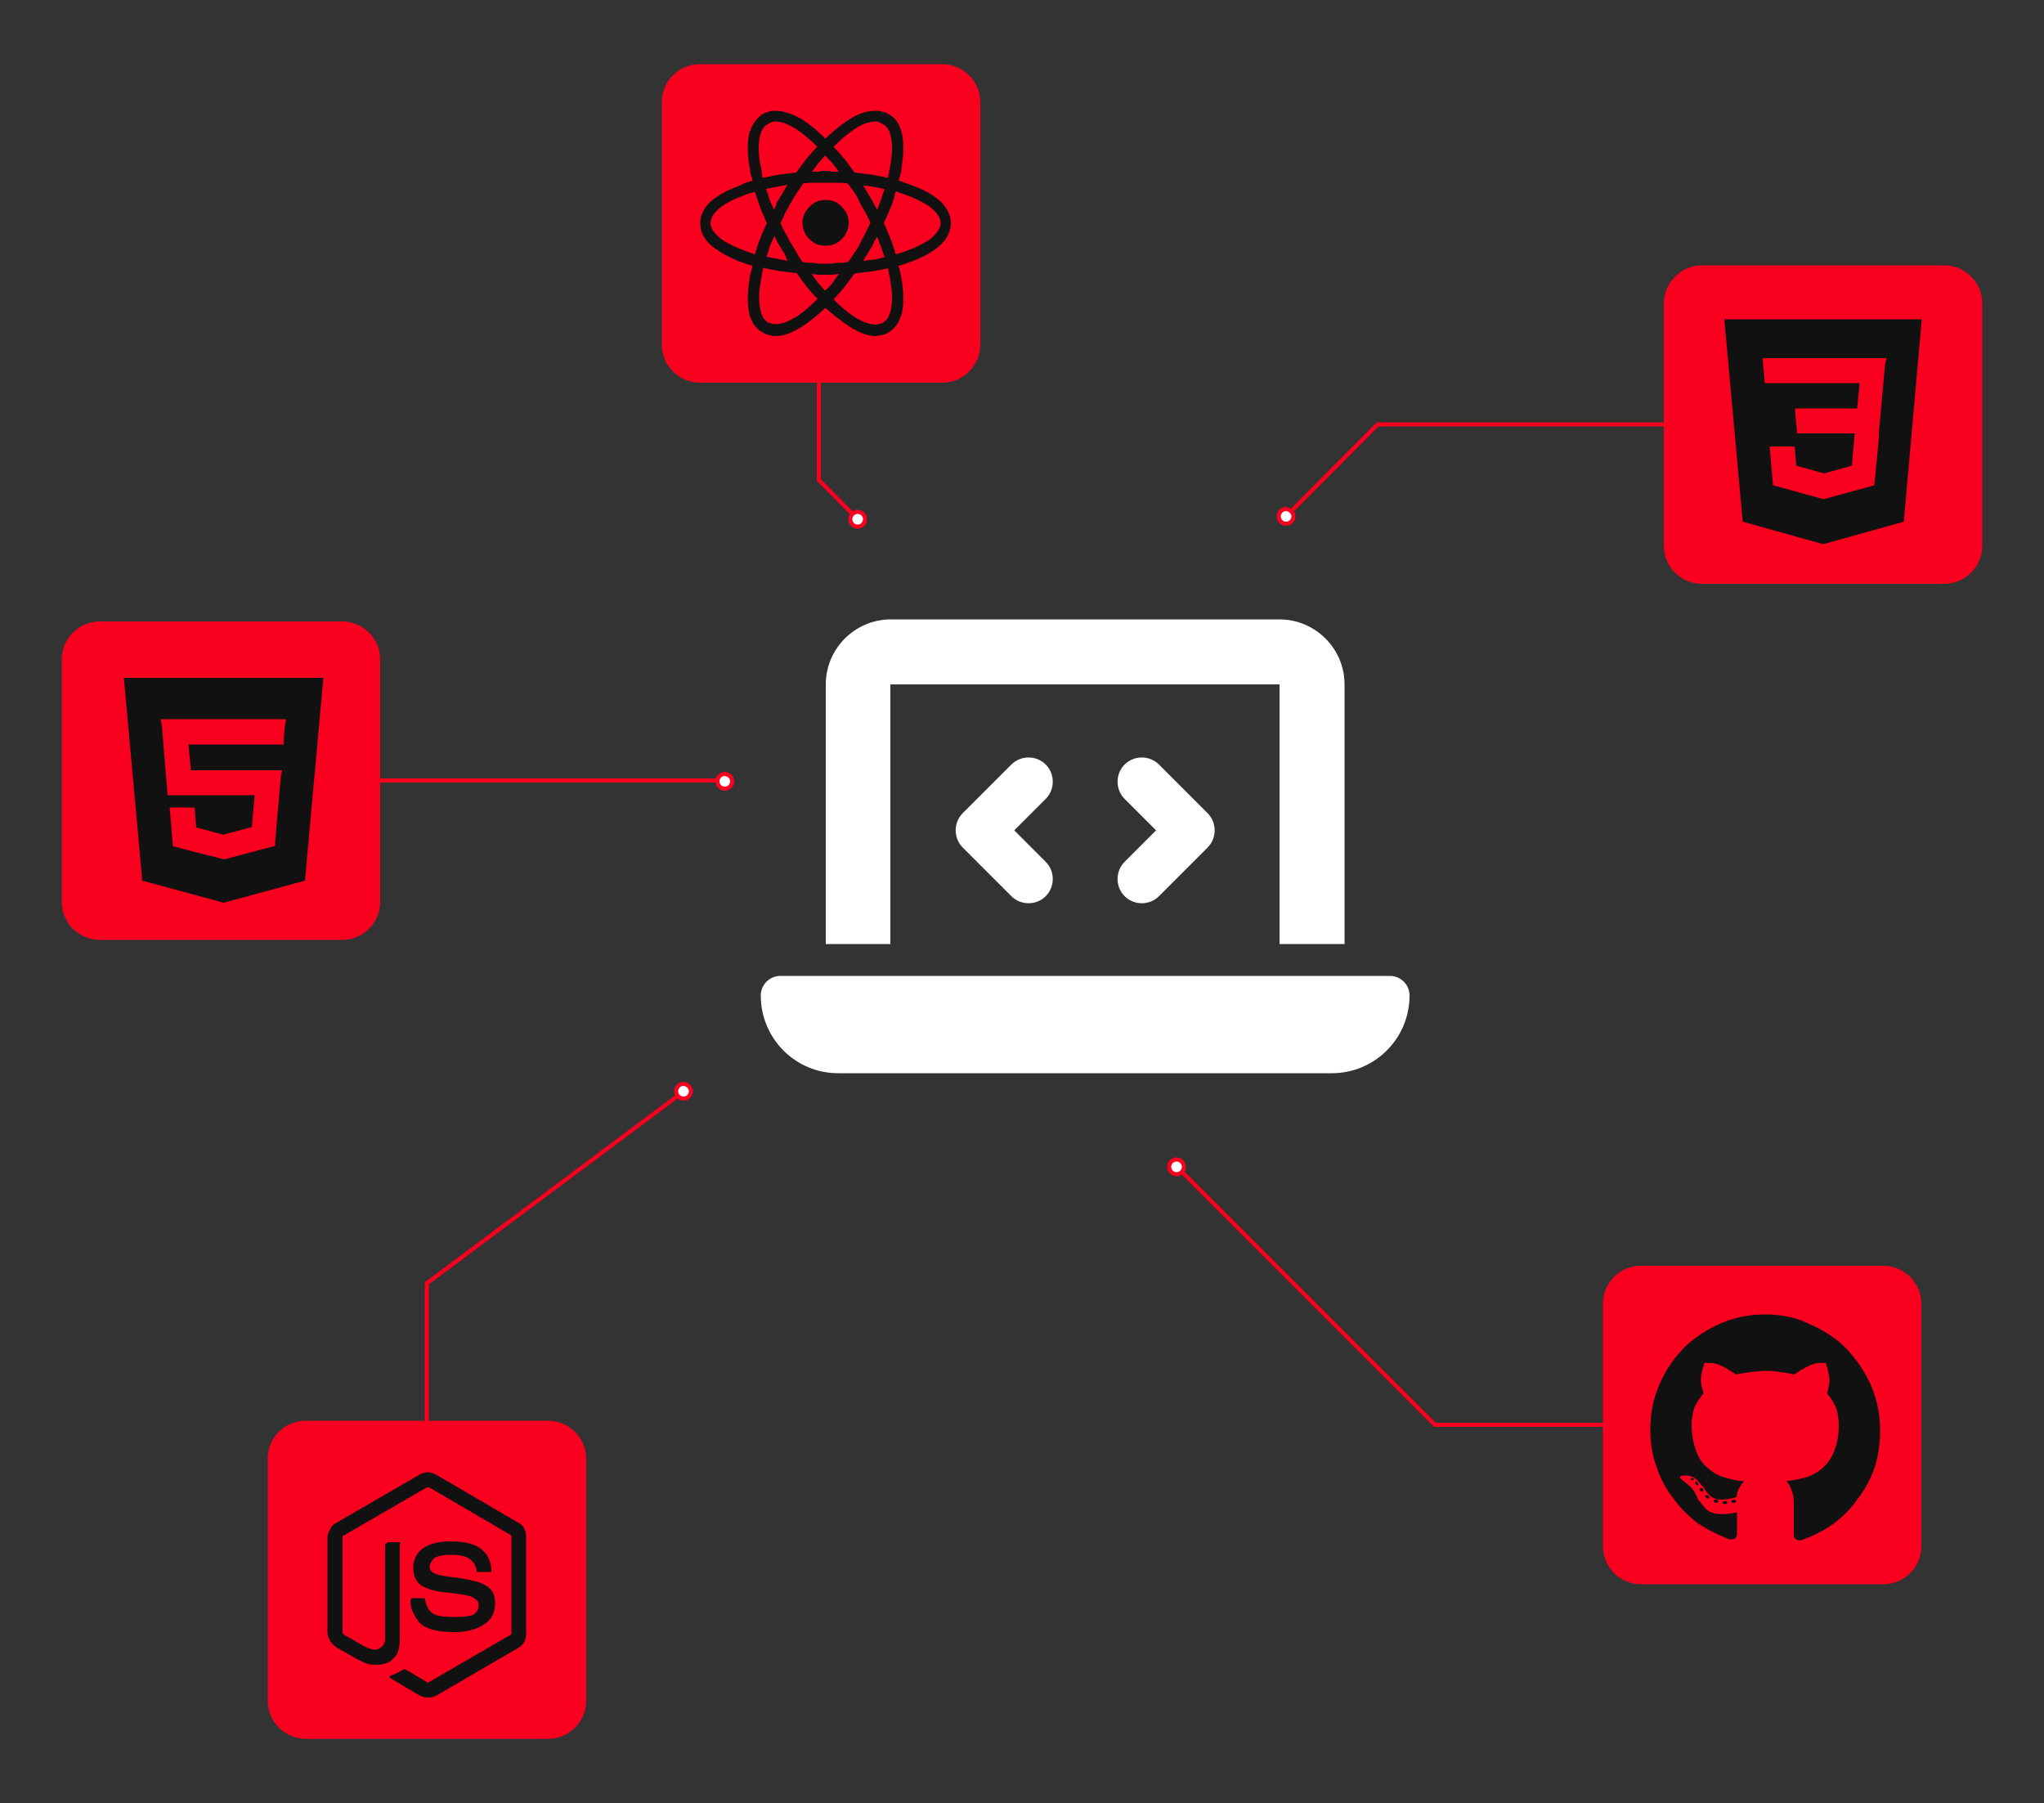<?xml version="1.0" encoding="utf-8"?>
<!-- Generator: Adobe Illustrator 24.2.1, SVG Export Plug-In . SVG Version: 6.00 Build 0)  -->
<svg version="1.1" id="Layer_1" xmlns="http://www.w3.org/2000/svg" xmlns:xlink="http://www.w3.org/1999/xlink" x="0px" y="0px"
	 viewBox="0 0 500 441" style="enable-background:new 0 0 500 441;" xml:space="preserve">
<rect x="0" y="0" width="500" height="441" fill="#333333" stroke="none"/>
<style type="text/css">
	.st0{fill:none;stroke:#F9001F;stroke-linecap:round;stroke-linejoin:round;}
	.st1{fill:#FFFFFF;stroke:#F9001F;stroke-linecap:round;stroke-linejoin:round;}
	.st2{fill:#F9001F;stroke:#F9001F;stroke-linecap:round;stroke-linejoin:round;}
	.st3{fill:#FFFFFF;}
	.st4{fill:#111111;}
</style>
<g>
	<g>
		<g id="freepik--Icons--inject-2">
			<g>
				<polyline class="st0" points="200.3,91.9 200.3,117.4 209.8,127 				"/>
				<path class="st1" d="M211.6,127c0,1-0.8,1.8-1.8,1.8S208,128,208,127s0.8-1.8,1.8-1.8l0,0C210.8,125.2,211.6,126,211.6,127z"/>
				<path class="st2" d="M171.2,16.2h59.3c4.8,0,8.8,3.9,8.8,8.8v59.3c0,4.8-3.9,8.8-8.8,8.8h-59.3c-4.8,0-8.8-3.9-8.8-8.8V24.9
					C162.4,20.1,166.3,16.2,171.2,16.2z"/>
			</g>
			<g>
				<path class="st2" d="M416.3,65.4h59.3c4.8,0,8.8,3.9,8.8,8.8v59.3c0,4.8-3.9,8.8-8.8,8.8h-59.3c-4.8,0-8.8-3.9-8.8-8.8V74.2
					C407.6,69.3,411.5,65.4,416.3,65.4z"/>
				<polyline class="st0" points="407.6,103.8 337,103.8 314.6,126.3 				"/>
				<path class="st1" d="M316.4,126.3c0,1-0.8,1.8-1.8,1.8s-1.8-0.8-1.8-1.8s0.8-1.8,1.8-1.8l0,0
					C315.6,124.6,316.4,125.4,316.4,126.3z"/>
			</g>
			<g>
				<path class="st2" d="M401.4,310.1h59.3c4.8,0,8.8,3.9,8.8,8.8v59.3c0,4.8-3.9,8.8-8.8,8.8h-59.3c-4.8,0-8.8-3.9-8.8-8.8v-59.3
					C392.6,314,396.5,310.1,401.4,310.1z"/>
				<polyline class="st0" points="392.6,348.5 351,348.5 287.9,285.4 				"/>
				<path class="st1" d="M289.6,285.4c0,1-0.8,1.8-1.8,1.8s-1.8-0.8-1.8-1.8s0.8-1.8,1.8-1.8l0,0
					C288.8,283.6,289.6,284.4,289.6,285.4z"/>
			</g>
			<g>
				<path class="st2" d="M74.8,348h59.3c4.8,0,8.8,3.9,8.8,8.8V416c0,4.8-3.9,8.8-8.8,8.8H74.8c-4.8,0-8.8-3.9-8.8-8.8v-59.3
					C66,351.9,69.9,348,74.8,348z"/>
				<polyline class="st0" points="104.4,348 104.4,313.9 167.2,267 				"/>
				<path class="st1" d="M169,266.9c0,1-0.8,1.8-1.8,1.8s-1.8-0.8-1.8-1.8s0.8-1.8,1.8-1.8l0,0C168.2,265.2,169,266,169,266.9z"/>
			</g>
			<g>
				<g>
					<path class="st2" d="M24.4,152.5h59.3c4.8,0,8.8,3.9,8.8,8.8v59.3c0,4.8-3.9,8.8-8.8,8.8H24.4c-4.8,0-8.8-3.9-8.8-8.8v-59.3
						C15.6,156.5,19.5,152.5,24.4,152.5z"/>
					<line class="st0" x1="92.4" y1="190.9" x2="175.1" y2="190.9"/>
				</g>
				<path class="st1" d="M179.1,191.1c0,1-0.8,1.8-1.8,1.8s-1.8-0.8-1.8-1.8s0.8-1.8,1.8-1.8C178.3,189.4,179.1,190.1,179.1,191.1
					L179.1,191.1z"/>
			</g>
		</g>
		<path class="st3" d="M202,167.4c0-8.7,7.1-15.9,15.9-15.9H313c8.7,0,15.9,7.1,15.9,15.9v63.5H313v-63.5h-95.2v63.5H202V167.4z
			 M186.1,243.5c0-2.6,2.1-4.8,4.8-4.8H340c2.6,0,4.8,2.1,4.8,4.8c0,10.5-8.5,19-19,19H205.2C194.6,262.6,186.1,254,186.1,243.5z
			 M255.8,195.4l-7.7,7.7l7.7,7.7c2.3,2.3,2.3,6.1,0,8.4c-2.3,2.3-6.1,2.3-8.4,0l-11.9-11.9c-2.3-2.3-2.3-6.1,0-8.4l11.9-11.9
			c2.3-2.3,6.1-2.3,8.4,0C258.1,189.3,258.1,193.1,255.8,195.4L255.8,195.4z M283.5,187l11.9,11.9c2.3,2.3,2.3,6.1,0,8.4l-11.9,11.9
			c-2.3,2.3-6.1,2.3-8.4,0s-2.3-6.1,0-8.4l7.7-7.7l-7.7-7.7c-2.3-2.3-2.3-6.1,0-8.4S281.2,184.7,283.5,187L283.5,187z"/>
	</g>
	<path class="st4" d="M424.7,367.2c0,0-0.1,0.1-0.1,0.3c-0.1,0-0.3,0.1-0.4,0.1s-0.3,0-0.4,0s-0.1-0.1-0.3-0.3
		c0-0.1,0.1-0.1,0.1-0.3c0.1-0.1,0.3-0.1,0.4-0.1c0.1-0.1,0.3-0.1,0.4,0C424.6,366.9,424.6,367,424.7,367.2h0.1H424.7z M422.5,367.5
		c0,0.1,0,0.3-0.1,0.3c-0.1,0.1-0.3,0.1-0.4,0.1s-0.3,0-0.4-0.1c-0.2,0-0.2-0.1-0.2-0.3c0,0,0-0.1,0.2-0.3c0.1,0,0.3,0,0.4-0.1
		c0.1,0,0.3,0.1,0.4,0.1C422.5,367.3,422.5,367.3,422.5,367.5h0.1H422.5z M420.2,367.3c0,0.1,0,0.1-0.1,0.3c-0.1,0-0.3,0-0.4-0.1
		c-0.3,0-0.4,0-0.4-0.1c-0.1-0.1-0.1-0.3-0.1-0.3c0-0.1,0.1-0.3,0.3-0.3c0.1,0,0.3,0,0.4,0s0.3,0.1,0.4,0.3
		C420.2,367.2,420.2,367.2,420.2,367.3z M418.1,366.5c0,0-0.1,0.1-0.3,0c-0.1,0-0.3,0-0.4-0.1s-0.1-0.3-0.3-0.4c0,0,0-0.1,0.1-0.3
		c0,0,0.1,0,0.3,0c0.1,0,0.3,0,0.4,0.1s0.1,0.3,0.3,0.4C418.2,366.3,418.2,366.3,418.1,366.5h0.1H418.1z M416.5,364.8
		c0,0.1-0.1,0.1-0.3,0c0,0-0.1-0.1-0.3-0.1c0-0.1-0.1-0.3-0.1-0.4s0.1-0.3,0.1-0.3c0.1,0,0.3-0.1,0.3,0c0.1,0,0.3,0.1,0.4,0.1
		c0,0.1,0.1,0.3,0.1,0.4S416.6,364.8,416.5,364.8h0.1H416.5z M415.4,363.2c0,0.1-0.1,0.1-0.3,0.1c-0.1,0-0.1-0.1-0.3-0.3
		c0,0-0.1-0.1-0.1-0.3c0-0.1,0-0.1,0.1-0.3h0.1c0.1,0,0.3,0,0.3,0.1c0.1,0.1,0.1,0.3,0.1,0.3C415.6,363.1,415.4,363.2,415.4,363.2
		h0.1H415.4z M414.3,361.9c0,0.1,0,0.1-0.1,0.1s-0.1,0-0.3,0c-0.1,0-0.1-0.1-0.3-0.1c0-0.1,0-0.1,0-0.3c0,0,0.1,0,0.3-0.1
		c0,0,0.1,0,0.3,0.1c0,0,0.1,0,0.1,0.1C414.4,361.8,414.4,361.9,414.3,361.9h0.1H414.3z M431.8,321.5c-3.8,0-7.5,0.7-10.9,2.2
		s-6.5,3.5-9,6c-2.5,2.6-4.6,5.6-6,9c-1.5,3.4-2.2,7.1-2.2,11c0,3.1,0.4,6,1.5,9c0.9,2.8,2.2,5.3,4,7.6c1.6,2.3,3.7,4.4,6,6.2
		c2.4,1.6,5,2.9,7.8,4c0.6,0.1,1.2,0,1.5-0.3s0.4-0.7,0.4-1c0-0.4,0-1,0-2.1c0-1,0-2.1,0-3.2c-4,0.9-6.5,0.4-7.8-1
		c-1.2-1.5-1.8-2.3-1.8-2.3c-0.6-1.6-1.3-2.6-2.1-3.2c-0.7-0.6-1-0.9-1-0.9c-1.3-0.9-1.6-1.3-0.9-1.5c0.7-0.1,1-0.1,1-0.1
		c1.5,0,2.5,0.6,3.2,1.5s1.2,1.3,1.2,1.3c1.2,2.2,2.6,3.2,4.4,3.1c1.6-0.1,2.9-0.3,3.7-0.7c0.1-0.9,0.3-1.6,0.7-2.2
		c0.3-0.6,0.7-1.2,1.2-1.6c-1.6-0.1-3.2-0.4-4.7-0.9c-1.6-0.4-2.9-1.2-4.1-2.2c-1.3-1-2.2-2.3-2.9-4.1c-0.7-1.8-1.2-4-1.2-6.6
		c0-1.6,0.3-2.9,0.7-4.3c0.6-1.2,1.3-2.3,2.2-3.4c-0.1-0.3-0.3-1.2-0.6-2.5c-0.1-1.3,0.1-2.9,0.9-5c0,0,0.6,0.1,1.8,0.1
		c1.3,0,3.2,1,5.9,2.8c1.2-0.3,2.4-0.4,3.5-0.6c1.2-0.1,2.3-0.3,3.5-0.3c1.3,0,2.5,0,3.7,0.3c1.2,0.1,2.3,0.3,3.4,0.6
		c2.8-1.8,4.7-2.8,6-2.8c1.2,0,1.8-0.1,1.8-0.1c0.7,2.1,1,3.7,0.9,5c-0.3,1.3-0.4,2.2-0.6,2.5c0.9,1,1.6,2.2,2.2,3.4
		c0.4,1.3,0.7,2.7,0.7,4.3c0,2.6-0.4,4.8-1.2,6.6c-0.7,1.8-1.8,3.1-2.9,4.1c-1.2,1-2.7,1.8-4.1,2.2c-1.6,0.4-3.1,0.7-4.7,0.9
		c0.6,0.4,1,1.2,1.3,2.1c0.4,0.9,0.6,1.9,0.6,3.2c0,1.9,0,3.5,0,5c0,1.3,0,2.2,0,2.8c0,0.3,0.1,0.7,0.4,1s0.7,0.4,1.5,0.3
		c2.8-1,5.4-2.3,7.8-4c2.4-1.8,4.4-3.8,6-6.2c1.8-2.3,3.1-4.8,4.1-7.6c0.9-2.9,1.3-5.9,1.3-9c0-4-0.7-7.5-2.2-11
		c-1.5-3.4-3.5-6.3-6-9c-2.5-2.5-5.6-4.6-9-6C439.4,322.2,435.7,321.5,431.8,321.5h0.1H431.8z"/>
	<path class="st4" d="M222.2,61.2c-0.5,0.2-0.9,0.3-1.4,0.5c-0.6,0.2-1.1,0.3-1.7,0.5c-0.3-1.2-0.8-2.5-1.2-3.7
		c-0.5-1.2-1.1-2.6-1.7-3.9c0.6-1.4,1.2-2.6,1.7-3.9c0.5-1.2,0.9-2.6,1.2-3.9c3.4,1.1,6,2.2,8.1,3.6c1.9,1.4,2.9,2.8,2.9,4.2
		c0,1.1-0.8,2.3-2.2,3.6C226.7,59.2,224.6,60.3,222.2,61.2z M217.8,68.8c0.5,2.6,0.5,4.8,0.2,6.5s-0.9,3-2,3.6
		c-0.3,0.2-0.5,0.2-0.8,0.3c-0.3,0-0.6,0.2-0.9,0.2c-1.5,0-3.1-0.6-5-1.7c-1.7-1.1-3.6-2.6-5.4-4.5c0.9-0.9,1.7-1.9,2.6-2.9
		c0.8-1.1,1.7-2.2,2.5-3.4c1.4-0.2,2.8-0.3,4.2-0.5s2.6-0.5,4-0.8c0.2,0.6,0.2,1.1,0.3,1.7C217.7,67.7,217.7,68.3,217.8,68.8h0.2
		H217.8z M187.9,78.9c-1.1-0.6-1.7-1.9-2-3.6s-0.3-3.9,0.2-6.5c0-0.5,0.2-1.1,0.3-1.6c0-0.5,0.2-1.1,0.3-1.7c1.4,0.3,2.6,0.6,4,0.8
		c1.4,0.2,2.6,0.3,4.2,0.5c0.8,1.2,1.7,2.3,2.5,3.4c0.9,1.1,1.7,2,2.6,2.9c-1.9,1.9-3.6,3.4-5.4,4.5c-1.9,1.1-3.4,1.7-5,1.7
		c-0.3,0-0.6,0-0.9-0.2C188.4,79,188.2,79,187.9,78.9z M173.8,54.5c0-1.1,0.8-2.3,2-3.4c1.4-1.2,3.4-2.3,5.7-3.1
		c0.6-0.3,1.1-0.5,1.5-0.6c0.6-0.2,1.1-0.3,1.7-0.5c0.3,1.2,0.8,2.5,1.2,3.7c0.5,1.4,1.1,2.6,1.7,4c-0.6,1.2-1.2,2.5-1.7,3.9
		c-0.5,1.2-0.9,2.5-1.2,3.7c-3.4-1.1-6-2.2-8.1-3.6C174.9,57.3,173.8,55.9,173.8,54.5h0.2H173.8z M186,40.3
		c-0.5-2.6-0.5-4.8-0.2-6.5c0.3-1.7,0.9-2.9,2-3.4c0.3-0.2,0.5-0.3,0.8-0.5c0.3,0,0.6-0.2,0.9-0.2c1.6,0,3.1,0.6,5,1.7
		c1.7,1.1,3.6,2.6,5.4,4.5c-0.9,0.9-1.7,1.9-2.6,2.9c-0.8,1.1-1.7,2.2-2.5,3.4c-1.4,0.2-2.8,0.3-4.2,0.5c-1.4,0.3-2.6,0.5-4,0.8
		c-0.2-0.6-0.3-1.1-0.3-1.7C186.2,41.4,186.2,40.8,186,40.3h0.2H186z M212.9,48.3l-1.7-2.9c0.9,0,1.9,0.2,2.6,0.3
		c0.9,0.2,1.7,0.3,2.6,0.6c-0.3,0.8-0.6,1.5-0.9,2.5c-0.3,0.8-0.6,1.7-0.9,2.5c-0.3-0.5-0.6-0.9-0.9-1.6
		C213.5,49.3,213.2,48.8,212.9,48.3z M201.8,38c0.6,0.6,1.2,1.2,1.9,2c0.5,0.6,1.1,1.4,1.5,2c-0.5,0-1.1,0-1.7,0
		c-0.5-0.2-1.1-0.2-1.7-0.2c-0.5,0-1.1,0-1.5,0.2c-0.6,0-1.2,0-1.7,0c0.5-0.6,1.1-1.4,1.5-2C200.8,39.2,201.4,38.6,201.8,38z
		 M189.3,51.3c-0.3-0.9-0.8-1.7-1.1-2.6c-0.2-0.8-0.5-1.7-0.8-2.5c0.8-0.2,1.7-0.3,2.6-0.5c0.8-0.2,1.7-0.3,2.6-0.5
		c-0.3,0.5-0.5,0.9-0.8,1.4s-0.6,1.1-0.9,1.5c-0.3,0.5-0.6,1.1-0.9,1.5C189.9,50.2,189.6,50.8,189.3,51.3h0.2H189.3z M192.7,63.8
		c-0.9-0.2-1.9-0.3-2.6-0.5c-0.9-0.2-1.9-0.3-2.6-0.5c0.3-0.9,0.6-1.7,0.8-2.5c0.3-0.9,0.8-1.7,1.1-2.6c0.3,0.5,0.6,1.1,0.8,1.6
		c0.3,0.5,0.6,0.9,0.9,1.5c0.3,0.5,0.6,0.9,0.9,1.4C192.2,62.8,192.4,63.4,192.7,63.8h0.2H192.7z M201.8,71.1
		c-0.5-0.6-1.1-1.2-1.7-1.9c-0.5-0.8-1.1-1.4-1.5-2.2c0.5,0,1.1,0.2,1.7,0.2c0.5,0,1.1,0,1.5,0c0.6,0,1.2,0,1.7,0
		c0.6,0,1.2-0.2,1.7-0.2c-0.5,0.8-1.1,1.4-1.5,2.2C203.1,69.9,202.5,70.5,201.8,71.1z M214.6,57.9c0.3,0.8,0.6,1.7,0.9,2.5
		c0.3,0.8,0.6,1.7,0.9,2.5c-0.8,0.2-1.7,0.5-2.6,0.6c-0.8,0-1.7,0.2-2.6,0.3c0.2-0.5,0.5-0.9,0.8-1.4s0.6-0.9,0.9-1.5
		c0.3-0.5,0.6-0.9,0.8-1.5C213.9,58.9,214.2,58.4,214.6,57.9z M210.4,59.5c-0.3,0.8-0.8,1.5-1.4,2.3c-0.5,0.8-0.9,1.5-1.6,2.3
		c-0.9,0.2-1.9,0.2-2.8,0.2c-0.8,0.2-1.7,0.2-2.8,0.2c-0.9,0-1.9,0-2.8-0.2c-0.9,0-1.7,0-2.6-0.2c-0.6-0.6-1.1-1.5-1.5-2.3
		c-0.5-0.8-0.9-1.5-1.4-2.3s-0.9-1.7-1.4-2.5s-0.8-1.7-1.2-2.5c0.5-0.8,0.8-1.5,1.2-2.5c0.5-0.8,0.9-1.6,1.4-2.5
		c0.5-0.8,0.9-1.5,1.4-2.3s1.1-1.5,1.5-2.3c0.9-0.2,1.9-0.2,2.8-0.2c0.9,0,1.9,0,2.8,0c0.9,0,1.9,0,2.8,0c0.9,0,1.9,0,2.6,0.2
		c0.6,0.8,1.1,1.5,1.7,2.3c0.5,0.8,0.9,1.5,1.2,2.3c0.5,0.9,0.9,1.7,1.4,2.5c0.5,0.9,0.9,1.7,1.2,2.5c-0.3,0.8-0.8,1.7-1.2,2.5
		C211.3,57.8,210.8,58.7,210.4,59.5z M216,30.4c1.1,0.5,1.7,1.7,2,3.4c0.3,1.7,0.3,3.9-0.2,6.5c0,0.5-0.2,1.1-0.3,1.5
		c0,0.6-0.2,1.1-0.3,1.7c-1.4-0.3-2.6-0.5-4-0.8c-1.4-0.2-2.8-0.3-4.2-0.5c-0.8-1.2-1.7-2.3-2.5-3.4c-0.9-1.1-1.7-2-2.6-2.9
		c1.9-1.9,3.6-3.3,5.4-4.5c1.7-1.1,3.4-1.7,5-1.7c0.3,0,0.6,0.2,0.9,0.2C215.5,30.1,215.7,30.2,216,30.4h0.2H216z M223.2,45.4
		c-0.6-0.3-1.1-0.5-1.7-0.6c-0.5-0.3-1.1-0.5-1.7-0.6c0.2-0.6,0.3-1.1,0.5-1.7s0.2-1.2,0.3-1.9c0.5-3.1,0.5-5.9,0-8.1
		c-0.6-2.3-1.7-3.9-3.3-4.6c-0.5-0.3-0.9-0.5-1.5-0.6c-0.5-0.2-1.1-0.2-1.7-0.2c-1.7,0-3.6,0.5-5.7,1.7c-2,1.2-4.2,2.9-6.5,5.1
		c-2.2-2.2-4.3-3.9-6.4-5.1c-2.2-1.1-4-1.7-5.9-1.7c-0.6,0-1.1,0-1.5,0.2c-0.6,0.2-1.1,0.3-1.5,0.6c-1.5,0.9-2.6,2.5-3.3,4.6
		c-0.5,2.2-0.5,5,0,8.1c0.2,0.6,0.2,1.2,0.3,1.9c0.2,0.5,0.3,1.1,0.5,1.7c-0.6,0.2-1.2,0.3-1.7,0.5c-0.6,0.3-1.1,0.5-1.7,0.8
		c-3.1,1.1-5.4,2.5-7.1,4c-1.6,1.6-2.3,3.3-2.3,5.1c0,1.9,0.8,3.6,2.3,5.1c1.7,1.5,4,2.9,7.1,4.2c0.5,0.2,1.1,0.3,1.7,0.6
		c0.5,0.2,1.1,0.3,1.7,0.5c-0.2,0.6-0.3,1.2-0.5,1.9c-0.2,0.5-0.2,1.1-0.3,1.7c-0.5,3.3-0.5,5.9,0,8.2c0.6,2.2,1.7,3.7,3.3,4.5
		c0.5,0.3,0.9,0.6,1.5,0.6c0.5,0.2,0.9,0.3,1.5,0.3c1.9,0,3.7-0.6,5.9-1.9c2-1.2,4.2-2.9,6.4-5c2.3,2,4.5,3.7,6.5,5
		c2.2,1.2,4,1.9,5.7,1.9c0.6,0,1.2-0.2,1.7-0.3c0.6,0,1.1-0.3,1.5-0.6c1.5-0.8,2.6-2.3,3.3-4.6c0.5-2.2,0.5-4.8,0-8.1
		c-0.2-0.6-0.2-1.2-0.3-1.7c-0.2-0.6-0.3-1.2-0.5-1.9c0.6-0.2,1.2-0.3,1.7-0.5c0.6-0.2,1.1-0.5,1.7-0.6c3.1-1.2,5.4-2.6,7.1-4.2
		c1.5-1.6,2.3-3.3,2.3-5.1c0-1.7-0.8-3.6-2.3-5.1C228.7,47.9,226.3,46.5,223.2,45.4z M207.6,54.5c0,1.5-0.6,2.9-1.7,4
		c-1.1,1.1-2.3,1.6-4,1.6c-1.5,0-2.8-0.5-3.9-1.6c-1.1-1.1-1.7-2.5-1.7-4s0.6-2.8,1.7-3.9c1.1-1.1,2.3-1.7,3.9-1.7
		c1.6,0,3,0.5,4,1.7C207,51.6,207.6,53,207.6,54.5z"/>
	<path class="st4" d="M111,395.5c-2.7,0-4.6-0.3-5.3-1c-0.9-0.7-1.4-1.7-1.7-3.1c0-0.1,0-0.3-0.1-0.4s-0.3-0.1-0.4-0.1h-2.6
		c-0.1,0-0.3,0-0.4,0.3c-0.1,0.1-0.1,0.3-0.1,0.4c0,1.7,0.7,3.3,2,5s4.3,2.6,8.7,2.6c3.1,0,5.6-0.7,7.3-1.9c1.9-1.2,2.7-2.9,2.7-5.1
		c0-2.1-0.7-3.6-2.3-4.4c-1.4-0.9-3.7-1.4-6.9-1.9c-3.1-0.3-5-0.7-5.7-1.1c-0.7-0.3-1.1-0.9-1.1-1.6c0-0.6,0.3-1.1,0.9-1.9
		c0.6-0.6,2-1,4.3-1c2,0,3.6,0.3,4.4,0.9c0.9,0.6,1.6,1.4,1.9,2.9c0,0.1,0.1,0.3,0.1,0.4c0.1,0,0.3,0,0.4,0h2.6c0.1,0,0.1,0,0.3,0
		c0,0,0.1,0,0.1-0.1l0.1-0.1c0-0.1,0-0.1,0-0.3c-0.1-2.4-1.1-4.1-2.7-5.3c-1.6-1.1-4-1.7-7.3-1.7c-2.9,0-5.1,0.6-6.7,1.7
		s-2.4,2.7-2.4,4.7c0,2.1,0.7,3.7,2.3,4.6c1.7,0.9,3.9,1.4,6.6,1.6c3.3,0.4,5.3,0.7,6,1.3c0.7,0.4,1.1,1,1.1,1.7
		c0,1.1-0.6,1.9-1.4,2.4C114.6,395.4,113.1,395.5,111,395.5z M126.7,372.4l-20-11.7c-0.6-0.3-1.3-0.6-2-0.6c-0.9,0-1.6,0.3-2.1,0.6
		l-20.2,11.7c-0.7,0.3-1.3,0.9-1.6,1.6c-0.4,0.6-0.7,1.3-0.7,2v23.3c0,0.7,0.3,1.4,0.7,2.1c0.4,0.6,0.9,1.1,1.6,1.6l5.3,3
		c1.3,0.6,2.1,1,2.7,1.1c0.6,0,1.1,0.1,1.7,0.1c1.9,0,3.3-0.6,4.3-1.7c1-1,1.4-2.6,1.4-4.6v-23c0-0.1,0-0.3,0.1-0.4
		c0-0.3,0-0.3-0.1-0.3h-2.6c-0.1,0-0.4,0-0.6,0.3c-0.3,0.1-0.4,0.3-0.4,0.4v23c0,0.9-0.4,1.6-1.1,2.1c-0.9,0.7-2,0.6-3.6-0.1
		l-5.4-3.1c-0.1-0.1-0.1-0.1-0.3-0.3c0-0.1,0-0.1,0-0.3v-23.3c0,0,0-0.1,0.1-0.3c0,0,0.1-0.1,0.3-0.1l20.2-11.7c0,0,0.1,0,0.3,0
		c0.1,0,0.1,0,0.3,0l20,11.7c0.1,0,0.1,0,0.1,0.1s0,0.3,0,0.3v23.3c0,0.1,0,0.1,0,0.3c0,0.1,0,0.1-0.1,0.3l-20,11.6
		c-0.1,0-0.3,0.2-0.3,0.2c-0.1,0-0.3-0.2-0.3-0.2l-5.1-3c-0.1-0.1-0.3-0.1-0.3-0.1c-0.1,0-0.1,0-0.3,0c-0.7,0.4-1.1,0.7-1.6,0.9
		c-0.3,0.1-0.7,0.3-1.4,0.6c-0.2,0-0.3,0.1-0.4,0.3c-0.1,0.1,0.1,0.3,0.6,0.6l6.7,4c0.4,0.1,0.7,0.3,1.1,0.4c0.3,0.1,0.7,0.1,1,0.1
		c0.4,0,0.7,0,1.1-0.1c0.3-0.1,0.7-0.3,1-0.4l19.9-11.6c0.7-0.4,1.3-1,1.6-1.6c0.3-0.7,0.4-1.4,0.4-2.1V376c0-0.7-0.1-1.4-0.4-2
		C128,373.2,127.4,372.8,126.7,372.4L126.7,372.4L126.7,372.4z"/>
	<path class="st4" d="M69.7,177.5l-0.3,3.2v1.4H46.1l0.6,6.3H69l-0.3,1.5l-1.4,16v1l-12.5,3.3L42.3,207l-0.8-9.5h6.1l0.4,4.9
		l6.8,1.8v-0.1l6.8-1.8l0.7-7.8H41l-1.4-16.9l-0.3-1.7H70L69.7,177.5L69.7,177.5L69.7,177.5z M30.3,165.8l4.5,49.6l19.9,5.4
		l19.9-5.4l4.5-49.6L30.3,165.8l0.1,0L30.3,165.8L30.3,165.8z"/>
	<path class="st4" d="M461.1,89.4l-1.5,16.5v0.3h0.1l-1.1,11.4l-0.1,1.1l-12.4,3.4l-12.4-3.4l-0.8-9.5h6.1l0.4,4.7l6.8,1.9l6.8-1.9
		l0.7-7.9h-14.1l-0.1-1.2l-0.3-3.2l-0.1-1.7h15.2l0.6-6.2h-23.2l-0.1-1.2l-0.3-3.2l-0.1-1.7h30.3L461.1,89.4h0.1H461.1z M421.8,78.1
		l4.5,49.5l19.7,5.5l19.7-5.5l4.4-49.5L421.8,78.1l0.1,0C421.9,78.1,421.8,78.1,421.8,78.1z"/>
</g>
</svg>
